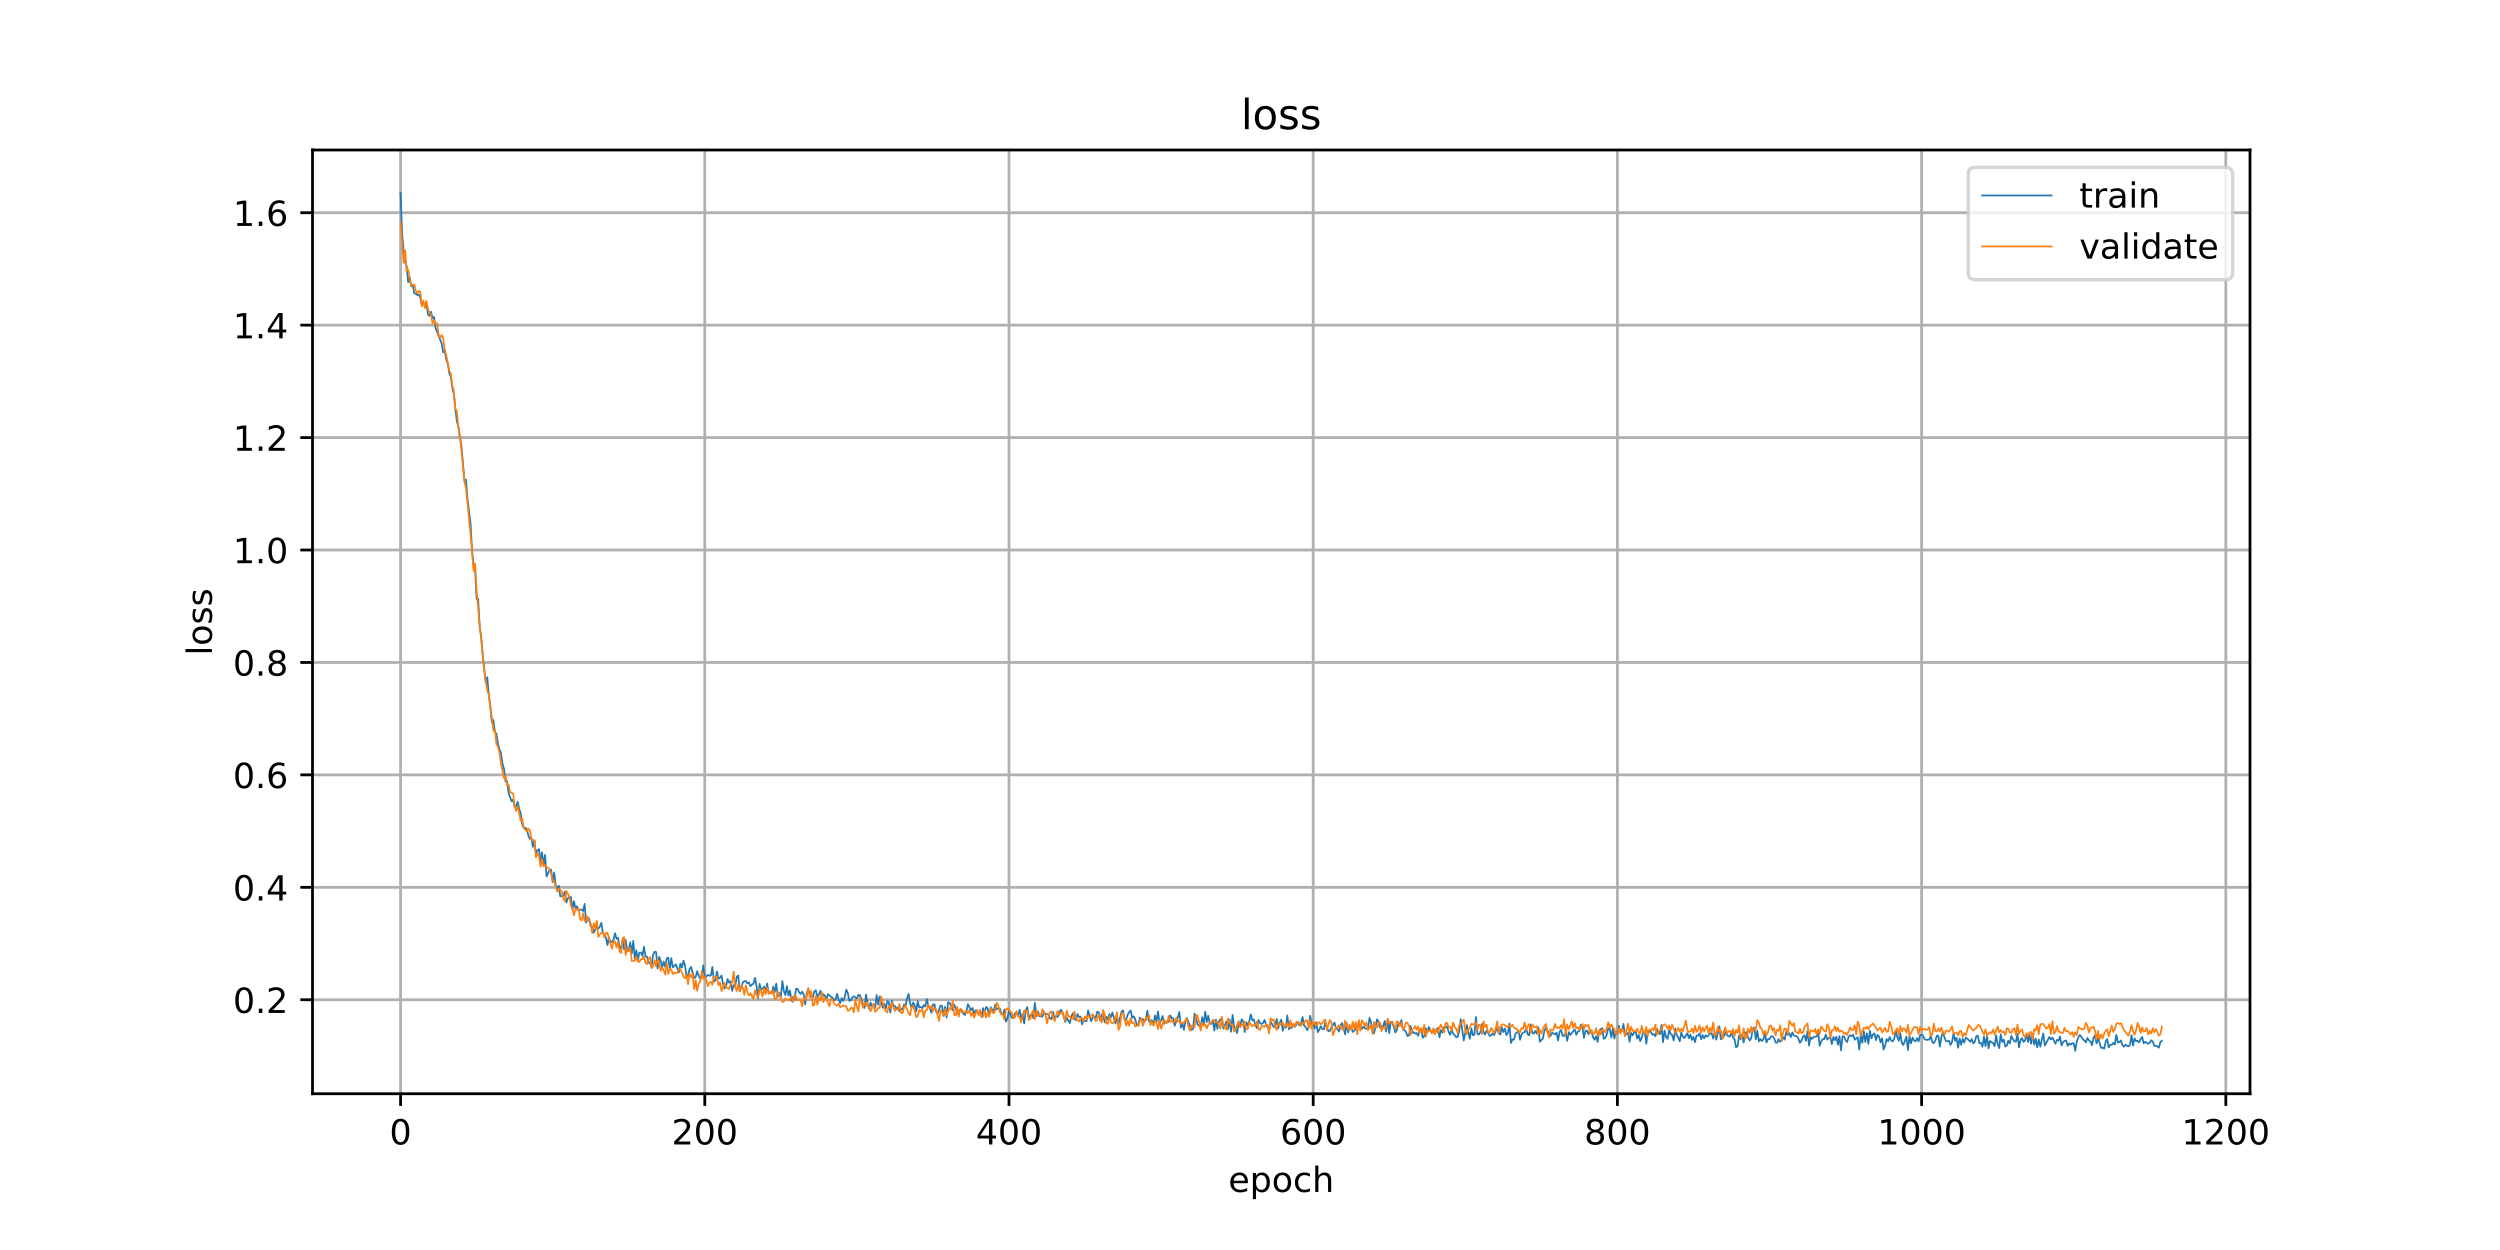 <?xml version="1.0" encoding="utf-8" standalone="no"?>
<!DOCTYPE svg PUBLIC "-//W3C//DTD SVG 1.1//EN"
  "http://www.w3.org/Graphics/SVG/1.1/DTD/svg11.dtd">
<!-- Created with matplotlib (https://matplotlib.org/) -->
<svg height="360pt" version="1.1" viewBox="0 0 720 360" width="720pt" xmlns="http://www.w3.org/2000/svg" xmlns:xlink="http://www.w3.org/1999/xlink">
 <defs>
  <style type="text/css">
*{stroke-linecap:butt;stroke-linejoin:round;}
  </style>
 </defs>
 <g id="figure_1">
  <g id="patch_1">
   <path d="M 0 360 
L 720 360 
L 720 0 
L 0 0 
z
" style="fill:#ffffff;"/>
  </g>
  <g id="axes_1">
   <g id="patch_2">
    <path d="M 90 315 
L 648 315 
L 648 43.2 
L 90 43.2 
z
" style="fill:#ffffff;"/>
   </g>
   <g id="matplotlib.axis_1">
    <g id="xtick_1">
     <g id="line2d_1">
      <path clip-path="url(#p68c1a85a2a)" d="M 115.364 315 
L 115.364 43.2 
" style="fill:none;stroke:#b0b0b0;stroke-linecap:square;stroke-width:0.8;"/>
     </g>
     <g id="line2d_2">
      <defs>
       <path d="M 0 0 
L 0 3.5 
" id="m35a647d92e" style="stroke:#000000;stroke-width:0.8;"/>
      </defs>
      <g>
       <use style="stroke:#000000;stroke-width:0.8;" x="115.364" xlink:href="#m35a647d92e" y="315"/>
      </g>
     </g>
     <g id="text_1">
      <!-- 0 -->
      <defs>
       <path d="M 31.781 66.406 
Q 24.172 66.406 20.328 58.906 
Q 16.5 51.422 16.5 36.375 
Q 16.5 21.391 20.328 13.891 
Q 24.172 6.391 31.781 6.391 
Q 39.453 6.391 43.281 13.891 
Q 47.125 21.391 47.125 36.375 
Q 47.125 51.422 43.281 58.906 
Q 39.453 66.406 31.781 66.406 
z
M 31.781 74.219 
Q 44.047 74.219 50.516 64.516 
Q 56.984 54.828 56.984 36.375 
Q 56.984 17.969 50.516 8.266 
Q 44.047 -1.422 31.781 -1.422 
Q 19.531 -1.422 13.062 8.266 
Q 6.594 17.969 6.594 36.375 
Q 6.594 54.828 13.062 64.516 
Q 19.531 74.219 31.781 74.219 
z
" id="DejaVuSans-48"/>
      </defs>
      <g transform="translate(112.182 329.598)scale(0.1 -0.1)">
       <use xlink:href="#DejaVuSans-48"/>
      </g>
     </g>
    </g>
    <g id="xtick_2">
     <g id="line2d_3">
      <path clip-path="url(#p68c1a85a2a)" d="M 202.976 315 
L 202.976 43.2 
" style="fill:none;stroke:#b0b0b0;stroke-linecap:square;stroke-width:0.8;"/>
     </g>
     <g id="line2d_4">
      <g>
       <use style="stroke:#000000;stroke-width:0.8;" x="202.976" xlink:href="#m35a647d92e" y="315"/>
      </g>
     </g>
     <g id="text_2">
      <!-- 200 -->
      <defs>
       <path d="M 19.188 8.297 
L 53.609 8.297 
L 53.609 0 
L 7.328 0 
L 7.328 8.297 
Q 12.938 14.109 22.625 23.891 
Q 32.328 33.688 34.812 36.531 
Q 39.547 41.844 41.422 45.531 
Q 43.312 49.219 43.312 52.781 
Q 43.312 58.594 39.234 62.25 
Q 35.156 65.922 28.609 65.922 
Q 23.969 65.922 18.812 64.312 
Q 13.672 62.703 7.812 59.422 
L 7.812 69.391 
Q 13.766 71.781 18.938 73 
Q 24.125 74.219 28.422 74.219 
Q 39.75 74.219 46.484 68.547 
Q 53.219 62.891 53.219 53.422 
Q 53.219 48.922 51.531 44.891 
Q 49.859 40.875 45.406 35.406 
Q 44.188 33.984 37.641 27.219 
Q 31.109 20.453 19.188 8.297 
z
" id="DejaVuSans-50"/>
      </defs>
      <g transform="translate(193.432 329.598)scale(0.1 -0.1)">
       <use xlink:href="#DejaVuSans-50"/>
       <use x="63.623" xlink:href="#DejaVuSans-48"/>
       <use x="127.246" xlink:href="#DejaVuSans-48"/>
      </g>
     </g>
    </g>
    <g id="xtick_3">
     <g id="line2d_5">
      <path clip-path="url(#p68c1a85a2a)" d="M 290.587 315 
L 290.587 43.2 
" style="fill:none;stroke:#b0b0b0;stroke-linecap:square;stroke-width:0.8;"/>
     </g>
     <g id="line2d_6">
      <g>
       <use style="stroke:#000000;stroke-width:0.8;" x="290.587" xlink:href="#m35a647d92e" y="315"/>
      </g>
     </g>
     <g id="text_3">
      <!-- 400 -->
      <defs>
       <path d="M 37.797 64.312 
L 12.891 25.391 
L 37.797 25.391 
z
M 35.203 72.906 
L 47.609 72.906 
L 47.609 25.391 
L 58.016 25.391 
L 58.016 17.188 
L 47.609 17.188 
L 47.609 0 
L 37.797 0 
L 37.797 17.188 
L 4.891 17.188 
L 4.891 26.703 
z
" id="DejaVuSans-52"/>
      </defs>
      <g transform="translate(281.044 329.598)scale(0.1 -0.1)">
       <use xlink:href="#DejaVuSans-52"/>
       <use x="63.623" xlink:href="#DejaVuSans-48"/>
       <use x="127.246" xlink:href="#DejaVuSans-48"/>
      </g>
     </g>
    </g>
    <g id="xtick_4">
     <g id="line2d_7">
      <path clip-path="url(#p68c1a85a2a)" d="M 378.199 315 
L 378.199 43.2 
" style="fill:none;stroke:#b0b0b0;stroke-linecap:square;stroke-width:0.8;"/>
     </g>
     <g id="line2d_8">
      <g>
       <use style="stroke:#000000;stroke-width:0.8;" x="378.199" xlink:href="#m35a647d92e" y="315"/>
      </g>
     </g>
     <g id="text_4">
      <!-- 600 -->
      <defs>
       <path d="M 33.016 40.375 
Q 26.375 40.375 22.484 35.828 
Q 18.609 31.297 18.609 23.391 
Q 18.609 15.531 22.484 10.953 
Q 26.375 6.391 33.016 6.391 
Q 39.656 6.391 43.531 10.953 
Q 47.406 15.531 47.406 23.391 
Q 47.406 31.297 43.531 35.828 
Q 39.656 40.375 33.016 40.375 
z
M 52.594 71.297 
L 52.594 62.312 
Q 48.875 64.062 45.094 64.984 
Q 41.312 65.922 37.594 65.922 
Q 27.828 65.922 22.672 59.328 
Q 17.531 52.734 16.797 39.406 
Q 19.672 43.656 24.016 45.922 
Q 28.375 48.188 33.594 48.188 
Q 44.578 48.188 50.953 41.516 
Q 57.328 34.859 57.328 23.391 
Q 57.328 12.156 50.688 5.359 
Q 44.047 -1.422 33.016 -1.422 
Q 20.359 -1.422 13.672 8.266 
Q 6.984 17.969 6.984 36.375 
Q 6.984 53.656 15.188 63.938 
Q 23.391 74.219 37.203 74.219 
Q 40.922 74.219 44.703 73.484 
Q 48.484 72.75 52.594 71.297 
z
" id="DejaVuSans-54"/>
      </defs>
      <g transform="translate(368.655 329.598)scale(0.1 -0.1)">
       <use xlink:href="#DejaVuSans-54"/>
       <use x="63.623" xlink:href="#DejaVuSans-48"/>
       <use x="127.246" xlink:href="#DejaVuSans-48"/>
      </g>
     </g>
    </g>
    <g id="xtick_5">
     <g id="line2d_9">
      <path clip-path="url(#p68c1a85a2a)" d="M 465.811 315 
L 465.811 43.2 
" style="fill:none;stroke:#b0b0b0;stroke-linecap:square;stroke-width:0.8;"/>
     </g>
     <g id="line2d_10">
      <g>
       <use style="stroke:#000000;stroke-width:0.8;" x="465.811" xlink:href="#m35a647d92e" y="315"/>
      </g>
     </g>
     <g id="text_5">
      <!-- 800 -->
      <defs>
       <path d="M 31.781 34.625 
Q 24.75 34.625 20.719 30.859 
Q 16.703 27.094 16.703 20.516 
Q 16.703 13.922 20.719 10.156 
Q 24.75 6.391 31.781 6.391 
Q 38.812 6.391 42.859 10.172 
Q 46.922 13.969 46.922 20.516 
Q 46.922 27.094 42.891 30.859 
Q 38.875 34.625 31.781 34.625 
z
M 21.922 38.812 
Q 15.578 40.375 12.031 44.719 
Q 8.5 49.078 8.5 55.328 
Q 8.5 64.062 14.719 69.141 
Q 20.953 74.219 31.781 74.219 
Q 42.672 74.219 48.875 69.141 
Q 55.078 64.062 55.078 55.328 
Q 55.078 49.078 51.531 44.719 
Q 48 40.375 41.703 38.812 
Q 48.828 37.156 52.797 32.312 
Q 56.781 27.484 56.781 20.516 
Q 56.781 9.906 50.312 4.234 
Q 43.844 -1.422 31.781 -1.422 
Q 19.734 -1.422 13.25 4.234 
Q 6.781 9.906 6.781 20.516 
Q 6.781 27.484 10.781 32.312 
Q 14.797 37.156 21.922 38.812 
z
M 18.312 54.391 
Q 18.312 48.734 21.844 45.562 
Q 25.391 42.391 31.781 42.391 
Q 38.141 42.391 41.719 45.562 
Q 45.312 48.734 45.312 54.391 
Q 45.312 60.062 41.719 63.234 
Q 38.141 66.406 31.781 66.406 
Q 25.391 66.406 21.844 63.234 
Q 18.312 60.062 18.312 54.391 
z
" id="DejaVuSans-56"/>
      </defs>
      <g transform="translate(456.267 329.598)scale(0.1 -0.1)">
       <use xlink:href="#DejaVuSans-56"/>
       <use x="63.623" xlink:href="#DejaVuSans-48"/>
       <use x="127.246" xlink:href="#DejaVuSans-48"/>
      </g>
     </g>
    </g>
    <g id="xtick_6">
     <g id="line2d_11">
      <path clip-path="url(#p68c1a85a2a)" d="M 553.423 315 
L 553.423 43.2 
" style="fill:none;stroke:#b0b0b0;stroke-linecap:square;stroke-width:0.8;"/>
     </g>
     <g id="line2d_12">
      <g>
       <use style="stroke:#000000;stroke-width:0.8;" x="553.423" xlink:href="#m35a647d92e" y="315"/>
      </g>
     </g>
     <g id="text_6">
      <!-- 1000 -->
      <defs>
       <path d="M 12.406 8.297 
L 28.516 8.297 
L 28.516 63.922 
L 10.984 60.406 
L 10.984 69.391 
L 28.422 72.906 
L 38.281 72.906 
L 38.281 8.297 
L 54.391 8.297 
L 54.391 0 
L 12.406 0 
z
" id="DejaVuSans-49"/>
      </defs>
      <g transform="translate(540.698 329.598)scale(0.1 -0.1)">
       <use xlink:href="#DejaVuSans-49"/>
       <use x="63.623" xlink:href="#DejaVuSans-48"/>
       <use x="127.246" xlink:href="#DejaVuSans-48"/>
       <use x="190.869" xlink:href="#DejaVuSans-48"/>
      </g>
     </g>
    </g>
    <g id="xtick_7">
     <g id="line2d_13">
      <path clip-path="url(#p68c1a85a2a)" d="M 641.035 315 
L 641.035 43.2 
" style="fill:none;stroke:#b0b0b0;stroke-linecap:square;stroke-width:0.8;"/>
     </g>
     <g id="line2d_14">
      <g>
       <use style="stroke:#000000;stroke-width:0.8;" x="641.035" xlink:href="#m35a647d92e" y="315"/>
      </g>
     </g>
     <g id="text_7">
      <!-- 1200 -->
      <g transform="translate(628.31 329.598)scale(0.1 -0.1)">
       <use xlink:href="#DejaVuSans-49"/>
       <use x="63.623" xlink:href="#DejaVuSans-50"/>
       <use x="127.246" xlink:href="#DejaVuSans-48"/>
       <use x="190.869" xlink:href="#DejaVuSans-48"/>
      </g>
     </g>
    </g>
    <g id="text_8">
     <!-- epoch -->
     <defs>
      <path d="M 56.203 29.594 
L 56.203 25.203 
L 14.891 25.203 
Q 15.484 15.922 20.484 11.062 
Q 25.484 6.203 34.422 6.203 
Q 39.594 6.203 44.453 7.469 
Q 49.312 8.734 54.109 11.281 
L 54.109 2.781 
Q 49.266 0.734 44.188 -0.344 
Q 39.109 -1.422 33.891 -1.422 
Q 20.797 -1.422 13.156 6.188 
Q 5.516 13.812 5.516 26.812 
Q 5.516 40.234 12.766 48.109 
Q 20.016 56 32.328 56 
Q 43.359 56 49.781 48.891 
Q 56.203 41.797 56.203 29.594 
z
M 47.219 32.234 
Q 47.125 39.594 43.094 43.984 
Q 39.062 48.391 32.422 48.391 
Q 24.906 48.391 20.391 44.141 
Q 15.875 39.891 15.188 32.172 
z
" id="DejaVuSans-101"/>
      <path d="M 18.109 8.203 
L 18.109 -20.797 
L 9.078 -20.797 
L 9.078 54.688 
L 18.109 54.688 
L 18.109 46.391 
Q 20.953 51.266 25.266 53.625 
Q 29.594 56 35.594 56 
Q 45.562 56 51.781 48.094 
Q 58.016 40.188 58.016 27.297 
Q 58.016 14.406 51.781 6.484 
Q 45.562 -1.422 35.594 -1.422 
Q 29.594 -1.422 25.266 0.953 
Q 20.953 3.328 18.109 8.203 
z
M 48.688 27.297 
Q 48.688 37.203 44.609 42.844 
Q 40.531 48.484 33.406 48.484 
Q 26.266 48.484 22.188 42.844 
Q 18.109 37.203 18.109 27.297 
Q 18.109 17.391 22.188 11.75 
Q 26.266 6.109 33.406 6.109 
Q 40.531 6.109 44.609 11.75 
Q 48.688 17.391 48.688 27.297 
z
" id="DejaVuSans-112"/>
      <path d="M 30.609 48.391 
Q 23.391 48.391 19.188 42.75 
Q 14.984 37.109 14.984 27.297 
Q 14.984 17.484 19.156 11.844 
Q 23.344 6.203 30.609 6.203 
Q 37.797 6.203 41.984 11.859 
Q 46.188 17.531 46.188 27.297 
Q 46.188 37.016 41.984 42.703 
Q 37.797 48.391 30.609 48.391 
z
M 30.609 56 
Q 42.328 56 49.016 48.375 
Q 55.719 40.766 55.719 27.297 
Q 55.719 13.875 49.016 6.219 
Q 42.328 -1.422 30.609 -1.422 
Q 18.844 -1.422 12.172 6.219 
Q 5.516 13.875 5.516 27.297 
Q 5.516 40.766 12.172 48.375 
Q 18.844 56 30.609 56 
z
" id="DejaVuSans-111"/>
      <path d="M 48.781 52.594 
L 48.781 44.188 
Q 44.969 46.297 41.141 47.344 
Q 37.312 48.391 33.406 48.391 
Q 24.656 48.391 19.812 42.844 
Q 14.984 37.312 14.984 27.297 
Q 14.984 17.281 19.812 11.734 
Q 24.656 6.203 33.406 6.203 
Q 37.312 6.203 41.141 7.25 
Q 44.969 8.297 48.781 10.406 
L 48.781 2.094 
Q 45.016 0.344 40.984 -0.531 
Q 36.969 -1.422 32.422 -1.422 
Q 20.062 -1.422 12.781 6.344 
Q 5.516 14.109 5.516 27.297 
Q 5.516 40.672 12.859 48.328 
Q 20.219 56 33.016 56 
Q 37.156 56 41.109 55.141 
Q 45.062 54.297 48.781 52.594 
z
" id="DejaVuSans-99"/>
      <path d="M 54.891 33.016 
L 54.891 0 
L 45.906 0 
L 45.906 32.719 
Q 45.906 40.484 42.875 44.328 
Q 39.844 48.188 33.797 48.188 
Q 26.516 48.188 22.312 43.547 
Q 18.109 38.922 18.109 30.906 
L 18.109 0 
L 9.078 0 
L 9.078 75.984 
L 18.109 75.984 
L 18.109 46.188 
Q 21.344 51.125 25.703 53.562 
Q 30.078 56 35.797 56 
Q 45.219 56 50.047 50.172 
Q 54.891 44.344 54.891 33.016 
z
" id="DejaVuSans-104"/>
     </defs>
     <g transform="translate(353.772 343.277)scale(0.1 -0.1)">
      <use xlink:href="#DejaVuSans-101"/>
      <use x="61.523" xlink:href="#DejaVuSans-112"/>
      <use x="125" xlink:href="#DejaVuSans-111"/>
      <use x="186.182" xlink:href="#DejaVuSans-99"/>
      <use x="241.162" xlink:href="#DejaVuSans-104"/>
     </g>
    </g>
   </g>
   <g id="matplotlib.axis_2">
    <g id="ytick_1">
     <g id="line2d_15">
      <path clip-path="url(#p68c1a85a2a)" d="M 90 287.927 
L 648 287.927 
" style="fill:none;stroke:#b0b0b0;stroke-linecap:square;stroke-width:0.8;"/>
     </g>
     <g id="line2d_16">
      <defs>
       <path d="M 0 0 
L -3.5 0 
" id="m3ce56f0e46" style="stroke:#000000;stroke-width:0.8;"/>
      </defs>
      <g>
       <use style="stroke:#000000;stroke-width:0.8;" x="90" xlink:href="#m3ce56f0e46" y="287.927"/>
      </g>
     </g>
     <g id="text_9">
      <!-- 0.2 -->
      <defs>
       <path d="M 10.688 12.406 
L 21 12.406 
L 21 0 
L 10.688 0 
z
" id="DejaVuSans-46"/>
      </defs>
      <g transform="translate(67.097 291.726)scale(0.1 -0.1)">
       <use xlink:href="#DejaVuSans-48"/>
       <use x="63.623" xlink:href="#DejaVuSans-46"/>
       <use x="95.41" xlink:href="#DejaVuSans-50"/>
      </g>
     </g>
    </g>
    <g id="ytick_2">
     <g id="line2d_17">
      <path clip-path="url(#p68c1a85a2a)" d="M 90 255.547 
L 648 255.547 
" style="fill:none;stroke:#b0b0b0;stroke-linecap:square;stroke-width:0.8;"/>
     </g>
     <g id="line2d_18">
      <g>
       <use style="stroke:#000000;stroke-width:0.8;" x="90" xlink:href="#m3ce56f0e46" y="255.547"/>
      </g>
     </g>
     <g id="text_10">
      <!-- 0.4 -->
      <g transform="translate(67.097 259.346)scale(0.1 -0.1)">
       <use xlink:href="#DejaVuSans-48"/>
       <use x="63.623" xlink:href="#DejaVuSans-46"/>
       <use x="95.41" xlink:href="#DejaVuSans-52"/>
      </g>
     </g>
    </g>
    <g id="ytick_3">
     <g id="line2d_19">
      <path clip-path="url(#p68c1a85a2a)" d="M 90 223.167 
L 648 223.167 
" style="fill:none;stroke:#b0b0b0;stroke-linecap:square;stroke-width:0.8;"/>
     </g>
     <g id="line2d_20">
      <g>
       <use style="stroke:#000000;stroke-width:0.8;" x="90" xlink:href="#m3ce56f0e46" y="223.167"/>
      </g>
     </g>
     <g id="text_11">
      <!-- 0.6 -->
      <g transform="translate(67.097 226.966)scale(0.1 -0.1)">
       <use xlink:href="#DejaVuSans-48"/>
       <use x="63.623" xlink:href="#DejaVuSans-46"/>
       <use x="95.41" xlink:href="#DejaVuSans-54"/>
      </g>
     </g>
    </g>
    <g id="ytick_4">
     <g id="line2d_21">
      <path clip-path="url(#p68c1a85a2a)" d="M 90 190.786 
L 648 190.786 
" style="fill:none;stroke:#b0b0b0;stroke-linecap:square;stroke-width:0.8;"/>
     </g>
     <g id="line2d_22">
      <g>
       <use style="stroke:#000000;stroke-width:0.8;" x="90" xlink:href="#m3ce56f0e46" y="190.786"/>
      </g>
     </g>
     <g id="text_12">
      <!-- 0.8 -->
      <g transform="translate(67.097 194.585)scale(0.1 -0.1)">
       <use xlink:href="#DejaVuSans-48"/>
       <use x="63.623" xlink:href="#DejaVuSans-46"/>
       <use x="95.41" xlink:href="#DejaVuSans-56"/>
      </g>
     </g>
    </g>
    <g id="ytick_5">
     <g id="line2d_23">
      <path clip-path="url(#p68c1a85a2a)" d="M 90 158.406 
L 648 158.406 
" style="fill:none;stroke:#b0b0b0;stroke-linecap:square;stroke-width:0.8;"/>
     </g>
     <g id="line2d_24">
      <g>
       <use style="stroke:#000000;stroke-width:0.8;" x="90" xlink:href="#m3ce56f0e46" y="158.406"/>
      </g>
     </g>
     <g id="text_13">
      <!-- 1.0 -->
      <g transform="translate(67.097 162.205)scale(0.1 -0.1)">
       <use xlink:href="#DejaVuSans-49"/>
       <use x="63.623" xlink:href="#DejaVuSans-46"/>
       <use x="95.41" xlink:href="#DejaVuSans-48"/>
      </g>
     </g>
    </g>
    <g id="ytick_6">
     <g id="line2d_25">
      <path clip-path="url(#p68c1a85a2a)" d="M 90 126.026 
L 648 126.026 
" style="fill:none;stroke:#b0b0b0;stroke-linecap:square;stroke-width:0.8;"/>
     </g>
     <g id="line2d_26">
      <g>
       <use style="stroke:#000000;stroke-width:0.8;" x="90" xlink:href="#m3ce56f0e46" y="126.026"/>
      </g>
     </g>
     <g id="text_14">
      <!-- 1.2 -->
      <g transform="translate(67.097 129.825)scale(0.1 -0.1)">
       <use xlink:href="#DejaVuSans-49"/>
       <use x="63.623" xlink:href="#DejaVuSans-46"/>
       <use x="95.41" xlink:href="#DejaVuSans-50"/>
      </g>
     </g>
    </g>
    <g id="ytick_7">
     <g id="line2d_27">
      <path clip-path="url(#p68c1a85a2a)" d="M 90 93.645 
L 648 93.645 
" style="fill:none;stroke:#b0b0b0;stroke-linecap:square;stroke-width:0.8;"/>
     </g>
     <g id="line2d_28">
      <g>
       <use style="stroke:#000000;stroke-width:0.8;" x="90" xlink:href="#m3ce56f0e46" y="93.645"/>
      </g>
     </g>
     <g id="text_15">
      <!-- 1.4 -->
      <g transform="translate(67.097 97.445)scale(0.1 -0.1)">
       <use xlink:href="#DejaVuSans-49"/>
       <use x="63.623" xlink:href="#DejaVuSans-46"/>
       <use x="95.41" xlink:href="#DejaVuSans-52"/>
      </g>
     </g>
    </g>
    <g id="ytick_8">
     <g id="line2d_29">
      <path clip-path="url(#p68c1a85a2a)" d="M 90 61.265 
L 648 61.265 
" style="fill:none;stroke:#b0b0b0;stroke-linecap:square;stroke-width:0.8;"/>
     </g>
     <g id="line2d_30">
      <g>
       <use style="stroke:#000000;stroke-width:0.8;" x="90" xlink:href="#m3ce56f0e46" y="61.265"/>
      </g>
     </g>
     <g id="text_16">
      <!-- 1.6 -->
      <g transform="translate(67.097 65.064)scale(0.1 -0.1)">
       <use xlink:href="#DejaVuSans-49"/>
       <use x="63.623" xlink:href="#DejaVuSans-46"/>
       <use x="95.41" xlink:href="#DejaVuSans-54"/>
      </g>
     </g>
    </g>
    <g id="text_17">
     <!-- loss -->
     <defs>
      <path d="M 9.422 75.984 
L 18.406 75.984 
L 18.406 0 
L 9.422 0 
z
" id="DejaVuSans-108"/>
      <path d="M 44.281 53.078 
L 44.281 44.578 
Q 40.484 46.531 36.375 47.5 
Q 32.281 48.484 27.875 48.484 
Q 21.188 48.484 17.844 46.438 
Q 14.5 44.391 14.5 40.281 
Q 14.5 37.156 16.891 35.375 
Q 19.281 33.594 26.516 31.984 
L 29.594 31.297 
Q 39.156 29.25 43.188 25.516 
Q 47.219 21.781 47.219 15.094 
Q 47.219 7.469 41.188 3.016 
Q 35.156 -1.422 24.609 -1.422 
Q 20.219 -1.422 15.453 -0.562 
Q 10.688 0.297 5.422 2 
L 5.422 11.281 
Q 10.406 8.688 15.234 7.391 
Q 20.062 6.109 24.812 6.109 
Q 31.156 6.109 34.562 8.281 
Q 37.984 10.453 37.984 14.406 
Q 37.984 18.062 35.516 20.016 
Q 33.062 21.969 24.703 23.781 
L 21.578 24.516 
Q 13.234 26.266 9.516 29.906 
Q 5.812 33.547 5.812 39.891 
Q 5.812 47.609 11.281 51.797 
Q 16.75 56 26.812 56 
Q 31.781 56 36.172 55.266 
Q 40.578 54.547 44.281 53.078 
z
" id="DejaVuSans-115"/>
     </defs>
     <g transform="translate(61.017 188.758)rotate(-90)scale(0.1 -0.1)">
      <use xlink:href="#DejaVuSans-108"/>
      <use x="27.783" xlink:href="#DejaVuSans-111"/>
      <use x="88.965" xlink:href="#DejaVuSans-115"/>
      <use x="141.064" xlink:href="#DejaVuSans-115"/>
     </g>
    </g>
   </g>
   <g id="line2d_31">
    <path clip-path="url(#p68c1a85a2a)" d="M 115.364 55.555 
L 115.802 67.098 
L 116.24 72.135 
L 116.678 75.419 
L 117.116 76.666 
L 117.554 81.255 
L 117.992 79.849 
L 118.43 82.479 
L 118.868 81.975 
L 119.306 84.468 
L 119.744 84.602 
L 120.182 84.971 
L 120.62 84.793 
L 121.058 85.79 
L 121.496 87.978 
L 121.935 87.399 
L 122.373 87.54 
L 122.811 87.186 
L 123.249 90.555 
L 123.687 90.96 
L 124.125 89.791 
L 124.563 91.652 
L 125.001 91.266 
L 125.439 94.494 
L 127.191 98.914 
L 127.629 101.457 
L 128.067 100.755 
L 128.505 103.554 
L 128.943 104.644 
L 129.382 107.428 
L 129.82 108.475 
L 130.258 111.527 
L 130.696 113.494 
L 131.572 121.426 
L 132.01 122.784 
L 132.448 125.918 
L 132.886 128.242 
L 133.762 138.477 
L 134.2 138.165 
L 134.638 143.796 
L 135.514 150.729 
L 135.952 158.487 
L 136.39 162.727 
L 136.829 164.269 
L 137.267 172.545 
L 137.705 172.377 
L 138.143 180.555 
L 138.581 183.246 
L 139.019 188.564 
L 139.895 196.534 
L 140.333 195.024 
L 140.771 200.201 
L 141.209 203.264 
L 141.647 208.049 
L 142.085 207.385 
L 142.523 210.802 
L 142.961 211.367 
L 143.399 214.131 
L 143.837 215.734 
L 144.276 216.848 
L 144.714 219.937 
L 145.152 221.439 
L 145.59 225.01 
L 146.028 224.97 
L 146.466 228.333 
L 147.342 230.748 
L 147.78 230.274 
L 148.218 232.42 
L 148.656 232.197 
L 149.094 230.924 
L 149.532 232.974 
L 149.97 234.284 
L 150.408 237.398 
L 150.846 238.484 
L 151.285 238.4 
L 151.723 238.776 
L 152.161 240.638 
L 152.599 241.575 
L 153.037 241.255 
L 153.475 243.897 
L 153.913 242.024 
L 154.351 245.931 
L 154.789 244.885 
L 155.227 244.549 
L 155.665 248.295 
L 156.103 245.475 
L 156.541 249.188 
L 156.979 246.208 
L 157.417 252.421 
L 158.293 250.534 
L 158.732 250.454 
L 159.17 254.021 
L 159.608 251.287 
L 160.046 255.116 
L 160.484 256.054 
L 160.922 255.103 
L 161.36 258.15 
L 162.236 257.994 
L 162.674 256.784 
L 163.112 259.916 
L 163.55 258.667 
L 163.988 258.369 
L 164.426 258.331 
L 164.864 261.887 
L 165.302 259.547 
L 165.74 261.661 
L 166.179 261.021 
L 166.617 262.25 
L 167.055 262.023 
L 167.493 261.931 
L 167.931 262.396 
L 168.369 260.317 
L 168.807 265.741 
L 169.245 264.485 
L 169.683 264.576 
L 170.121 266.86 
L 170.559 266.933 
L 170.997 268.615 
L 171.873 266.794 
L 172.311 267.495 
L 172.749 266.877 
L 173.187 265.763 
L 173.626 268.606 
L 174.502 270.021 
L 174.94 272.182 
L 175.378 269.919 
L 175.816 271.512 
L 176.254 271.202 
L 176.692 270.609 
L 177.13 268.765 
L 177.568 270.371 
L 178.006 270.066 
L 178.444 272.587 
L 178.882 273.32 
L 179.32 270.531 
L 179.758 273.507 
L 180.196 270.7 
L 180.634 273.894 
L 181.073 273.693 
L 181.511 271.394 
L 181.949 274.623 
L 182.387 270.986 
L 182.825 276.096 
L 183.263 273.672 
L 183.701 276.66 
L 184.139 274.342 
L 184.577 274.337 
L 185.015 275.312 
L 185.453 272.66 
L 185.891 275.428 
L 186.329 275.521 
L 186.767 277.192 
L 187.205 277.42 
L 187.643 278.272 
L 188.081 274.988 
L 188.52 274.097 
L 188.958 274.196 
L 189.396 278.956 
L 189.834 275.585 
L 190.272 276.651 
L 190.71 278.625 
L 191.148 276.951 
L 191.586 278.461 
L 192.024 276.012 
L 192.462 275.808 
L 192.9 279.07 
L 193.338 275.94 
L 193.776 278.64 
L 194.652 277.729 
L 195.528 280.041 
L 195.967 277.484 
L 196.405 278.683 
L 196.843 276.663 
L 197.281 278.041 
L 197.719 281.31 
L 198.157 280.841 
L 198.595 279.067 
L 199.033 278.471 
L 199.909 281.713 
L 200.347 281.438 
L 200.785 279.705 
L 201.223 280.968 
L 201.661 281.887 
L 202.099 281.296 
L 202.537 278.013 
L 202.976 281.424 
L 203.414 281.273 
L 203.852 280.756 
L 204.29 280.984 
L 204.728 280.973 
L 205.166 278.483 
L 205.604 282.735 
L 206.042 282.329 
L 206.48 279.79 
L 206.918 281.825 
L 207.356 281.613 
L 207.794 280.949 
L 208.232 283.367 
L 208.67 284.721 
L 209.108 284.092 
L 209.546 281.922 
L 209.984 283.022 
L 210.423 282.603 
L 210.861 285.355 
L 211.299 283.706 
L 211.737 284.059 
L 212.175 281.319 
L 212.613 280.926 
L 213.051 285.526 
L 213.927 282.95 
L 214.365 282.597 
L 214.803 282.537 
L 215.241 283.211 
L 215.679 282.924 
L 216.117 284.011 
L 216.555 283.578 
L 216.993 283.32 
L 217.431 281.633 
L 217.87 283.993 
L 218.308 287.533 
L 218.746 283.354 
L 219.184 284.997 
L 219.622 284.751 
L 220.06 284.133 
L 220.498 285.52 
L 220.936 283.258 
L 221.374 286.116 
L 221.812 285.981 
L 222.25 286.108 
L 222.688 284.143 
L 223.126 285.74 
L 223.564 283.308 
L 224.002 287.039 
L 224.44 285.991 
L 224.878 287.144 
L 225.317 282.544 
L 225.755 285.461 
L 226.193 286.56 
L 226.631 283.988 
L 227.069 286.695 
L 227.507 285.301 
L 227.945 288.219 
L 228.383 287.132 
L 228.821 287.987 
L 229.259 284.803 
L 229.697 284.796 
L 230.135 285.768 
L 230.573 286.253 
L 231.011 285.601 
L 231.449 286.326 
L 231.887 289.257 
L 232.325 286.087 
L 232.764 284.76 
L 233.202 286.191 
L 233.64 287.021 
L 234.078 287.264 
L 234.516 285.601 
L 234.954 285.184 
L 235.392 287.117 
L 235.83 286.493 
L 236.268 285.335 
L 236.706 287.336 
L 237.144 286.354 
L 237.582 286.748 
L 238.02 287.811 
L 238.458 286.319 
L 239.334 287.061 
L 239.772 287.357 
L 240.211 288.066 
L 240.649 287.848 
L 241.087 286.191 
L 241.525 287.888 
L 241.963 288.847 
L 242.401 287.478 
L 242.839 288.274 
L 243.277 287.133 
L 243.715 285.037 
L 244.153 285.939 
L 244.591 288.231 
L 245.029 288.062 
L 245.467 287.234 
L 245.905 286.936 
L 246.781 287.571 
L 247.22 286.514 
L 247.658 286.604 
L 248.096 287.835 
L 248.534 289.425 
L 248.972 290.281 
L 249.41 286.448 
L 249.848 289.003 
L 250.286 290.556 
L 250.724 288.765 
L 251.162 289.759 
L 251.6 289.322 
L 252.038 290.27 
L 252.476 286.588 
L 252.914 289.331 
L 253.352 286.97 
L 254.228 290.21 
L 254.667 289.04 
L 255.105 290.506 
L 255.543 288.325 
L 255.981 288.565 
L 256.419 291.602 
L 256.857 288.209 
L 257.295 289.558 
L 257.733 289.725 
L 258.171 290.607 
L 258.609 290.075 
L 259.047 291.243 
L 259.485 290.487 
L 259.923 290.681 
L 260.361 289.341 
L 260.799 289.617 
L 261.237 287.565 
L 261.675 286.245 
L 262.114 288.909 
L 262.552 290.237 
L 262.99 288.738 
L 263.428 289.45 
L 263.866 291.28 
L 264.304 288.345 
L 264.742 290.174 
L 265.18 290.002 
L 265.618 290.356 
L 266.056 289.456 
L 266.494 289.89 
L 266.932 287.743 
L 267.37 289.71 
L 267.808 290.413 
L 268.246 291.698 
L 268.684 289.295 
L 269.122 289.242 
L 269.561 291.293 
L 269.999 291.876 
L 270.875 289.632 
L 271.313 289.747 
L 271.751 292.596 
L 272.189 289.953 
L 272.627 293.031 
L 273.065 288.638 
L 273.503 288.812 
L 273.941 289.734 
L 274.379 290.966 
L 274.817 289.335 
L 275.255 290.274 
L 275.693 292.008 
L 276.131 291.038 
L 276.569 290.889 
L 277.008 291.338 
L 277.446 291.981 
L 277.884 292.334 
L 278.322 291.27 
L 278.76 289.225 
L 279.636 290.949 
L 280.074 290.304 
L 280.512 291.925 
L 280.95 290.999 
L 281.826 291.878 
L 282.264 290.884 
L 282.702 292.935 
L 283.14 290.336 
L 283.578 291.593 
L 284.016 289.994 
L 284.455 290.418 
L 284.893 292.53 
L 285.331 290.09 
L 285.769 290.873 
L 286.207 291.165 
L 286.645 289.295 
L 287.083 290.699 
L 287.521 290.372 
L 287.959 290.455 
L 288.397 292.063 
L 288.835 292.11 
L 289.273 290.786 
L 289.711 294.21 
L 290.149 293.356 
L 290.587 290.978 
L 291.025 292.278 
L 291.463 293.192 
L 291.902 292.912 
L 292.34 291.818 
L 292.778 291.709 
L 293.216 292.517 
L 293.654 290.824 
L 294.092 293.511 
L 294.53 292.006 
L 294.968 294.755 
L 295.406 291.039 
L 295.844 290.053 
L 296.282 293.025 
L 297.158 291.915 
L 297.596 293.206 
L 298.034 288.833 
L 298.472 292.713 
L 298.911 291.296 
L 299.349 292.675 
L 300.225 292.788 
L 300.663 291.501 
L 301.101 292.014 
L 301.977 292.173 
L 302.415 293.344 
L 302.853 293.51 
L 303.291 291.434 
L 303.729 293.471 
L 304.167 292.67 
L 304.605 292.852 
L 305.043 292.065 
L 305.481 290.797 
L 305.919 291.241 
L 306.796 294.315 
L 307.234 293.137 
L 308.11 294.655 
L 308.548 292.619 
L 308.986 291.86 
L 309.424 293.527 
L 309.862 293.779 
L 310.3 292.048 
L 310.738 292.907 
L 311.176 292.767 
L 311.614 295.022 
L 312.052 293.554 
L 312.49 294.072 
L 312.928 294.072 
L 313.366 290.99 
L 314.243 294.134 
L 314.681 293.077 
L 315.119 292.756 
L 315.557 293.184 
L 315.995 291.386 
L 316.433 291.523 
L 316.871 293.939 
L 317.309 292.123 
L 317.747 292.676 
L 318.185 294.438 
L 318.623 292.793 
L 319.061 293.616 
L 319.499 292.069 
L 319.937 292.99 
L 320.375 291.613 
L 321.252 294.761 
L 321.69 292.939 
L 322.128 294.917 
L 323.004 291.345 
L 323.442 291 
L 323.88 293.733 
L 324.318 293.686 
L 324.756 292.28 
L 325.194 291.493 
L 325.632 291.019 
L 326.07 293.136 
L 326.508 292.709 
L 326.946 293.572 
L 327.384 295.117 
L 327.822 295.407 
L 328.26 293.074 
L 328.699 293.611 
L 329.137 293.496 
L 329.575 294.191 
L 330.013 293.766 
L 330.451 291.061 
L 330.889 294.233 
L 331.327 293.893 
L 331.765 293.898 
L 332.203 295.117 
L 332.641 292.445 
L 333.079 294.274 
L 333.517 291.314 
L 333.955 294.75 
L 334.393 293.855 
L 334.831 292.609 
L 335.269 294.858 
L 335.707 294.173 
L 336.146 294.446 
L 336.584 294.261 
L 337.022 292.412 
L 337.46 293.316 
L 337.898 293.266 
L 338.336 295.414 
L 338.774 293.892 
L 339.212 293.114 
L 339.65 291.459 
L 340.088 295.955 
L 340.526 294.726 
L 340.964 296.598 
L 341.402 294.102 
L 341.84 293.186 
L 343.154 296.614 
L 343.593 296.31 
L 344.031 291.938 
L 344.469 293.24 
L 344.907 295.082 
L 345.345 295.374 
L 345.783 295.843 
L 346.221 292.942 
L 346.659 295.009 
L 347.097 291.35 
L 347.535 294.358 
L 347.973 292.538 
L 348.411 294.748 
L 348.849 294.902 
L 349.287 293.738 
L 349.725 296.812 
L 350.163 293.665 
L 350.602 296.331 
L 351.04 294.308 
L 351.478 293.498 
L 351.916 294.19 
L 352.354 296.238 
L 353.23 294.135 
L 353.668 296.367 
L 354.106 293.605 
L 354.544 297.121 
L 354.982 292.288 
L 355.42 295.569 
L 355.858 296.424 
L 356.296 297.531 
L 356.734 294.416 
L 357.172 295.542 
L 357.61 293.55 
L 358.049 294.169 
L 358.487 297.222 
L 358.925 294.384 
L 359.363 295.352 
L 359.801 294.091 
L 360.239 292.138 
L 360.677 293.84 
L 361.115 293.611 
L 361.553 295.34 
L 361.991 296.104 
L 362.429 293.764 
L 362.867 294.667 
L 363.305 294.92 
L 363.743 294.68 
L 364.181 293.731 
L 364.619 295.017 
L 365.496 296.558 
L 365.934 294.25 
L 366.81 295.755 
L 367.248 295.713 
L 367.686 293.45 
L 368.124 296.09 
L 368.562 294.668 
L 369 293.658 
L 369.438 296.87 
L 369.876 295.531 
L 370.314 295.946 
L 370.752 292.449 
L 371.19 296.422 
L 371.628 295.858 
L 372.066 296.085 
L 372.504 295.011 
L 372.943 295.736 
L 373.819 294.379 
L 374.257 295.349 
L 374.695 294.842 
L 375.133 292.889 
L 375.571 295.33 
L 376.009 295.77 
L 376.447 296.694 
L 376.885 295.94 
L 377.323 292.539 
L 377.761 294.869 
L 378.199 294.772 
L 378.637 296.163 
L 379.075 294.383 
L 379.513 297.251 
L 379.951 296.606 
L 380.39 295.523 
L 380.828 296.378 
L 381.266 296.438 
L 381.704 294.355 
L 382.142 295.907 
L 382.58 297.002 
L 383.018 296.874 
L 383.456 295.845 
L 384.332 294.501 
L 384.77 296.219 
L 385.208 296.374 
L 385.646 297.076 
L 386.084 295.271 
L 386.522 294.641 
L 387.398 297.897 
L 387.837 294.57 
L 388.275 297.308 
L 388.713 295.621 
L 389.151 295.944 
L 389.589 297.195 
L 390.027 296.852 
L 390.465 296.3 
L 390.903 296.105 
L 391.341 294.49 
L 391.779 295.848 
L 392.217 296.352 
L 392.655 295.609 
L 393.093 296.161 
L 393.531 296.208 
L 393.969 296.493 
L 394.407 293.148 
L 394.846 294.332 
L 395.284 297.289 
L 395.722 297.622 
L 396.598 293.569 
L 397.036 294.361 
L 397.474 296.042 
L 397.912 295.547 
L 398.35 295.623 
L 398.788 294.052 
L 399.226 297.092 
L 399.664 293.477 
L 400.102 297.529 
L 400.54 294.254 
L 400.978 294.557 
L 401.416 295.765 
L 401.854 297.333 
L 402.293 296.678 
L 402.731 294.713 
L 403.169 295.188 
L 403.607 293.806 
L 404.045 296.517 
L 404.483 296.617 
L 404.921 297.189 
L 405.359 298.37 
L 405.797 298.197 
L 406.235 295.465 
L 406.673 297.481 
L 407.111 297.234 
L 407.549 297.703 
L 407.987 297.486 
L 408.425 298.335 
L 408.863 296.545 
L 409.301 296.228 
L 409.74 298.865 
L 410.178 298.472 
L 410.616 296.183 
L 411.054 297.345 
L 411.492 295.781 
L 412.368 297.455 
L 412.806 297.198 
L 413.244 296.716 
L 413.682 296.996 
L 414.12 296.032 
L 414.558 298.757 
L 414.996 296.644 
L 415.434 297.364 
L 415.872 295.828 
L 416.31 295.959 
L 416.748 295.567 
L 417.187 297.135 
L 417.625 298.035 
L 418.063 296.465 
L 418.501 297.662 
L 418.939 298.07 
L 419.377 298.731 
L 419.815 298.564 
L 420.253 297.014 
L 420.691 293.531 
L 421.567 299.639 
L 422.443 295.221 
L 423.319 299.176 
L 423.757 296.199 
L 424.195 298.128 
L 424.634 298.023 
L 425.072 292.894 
L 425.51 297.821 
L 425.948 297.923 
L 426.386 297.172 
L 426.824 294.884 
L 427.262 297.193 
L 427.7 297.959 
L 428.138 296.831 
L 428.576 297.379 
L 429.014 298.34 
L 429.452 298.161 
L 429.89 297.632 
L 430.328 298.083 
L 430.766 296.884 
L 431.204 296.211 
L 431.642 297.6 
L 432.081 297.964 
L 432.519 295.879 
L 432.957 297.24 
L 433.395 296.231 
L 433.833 298.09 
L 434.271 297.475 
L 434.709 294.812 
L 435.147 300.388 
L 435.585 299.329 
L 436.023 299.433 
L 436.461 297.692 
L 436.899 297.371 
L 437.337 296.788 
L 437.775 299.44 
L 438.213 297.899 
L 438.651 297.401 
L 439.089 297.25 
L 439.528 296.145 
L 439.966 297.886 
L 440.404 298.17 
L 440.842 295.099 
L 441.28 297.437 
L 441.718 297.719 
L 442.156 296.897 
L 442.594 297.656 
L 443.032 295.868 
L 443.47 300.026 
L 444.346 299.113 
L 444.784 296.895 
L 445.222 295.933 
L 445.66 296.98 
L 446.098 297.295 
L 446.537 298.383 
L 446.975 297.467 
L 447.413 297.609 
L 447.851 297.936 
L 448.289 297.425 
L 448.727 299.654 
L 449.165 297.115 
L 449.603 296.627 
L 450.041 298.339 
L 450.479 298.331 
L 450.917 297.368 
L 451.355 299.758 
L 451.793 297.245 
L 452.231 298.052 
L 453.107 296.965 
L 453.545 296.536 
L 453.984 298.02 
L 454.422 297.076 
L 454.86 296.906 
L 455.298 295.154 
L 455.736 295.68 
L 456.174 298.867 
L 456.612 296.88 
L 457.05 296.873 
L 457.488 297.846 
L 457.926 296.635 
L 458.364 296.943 
L 458.802 298.76 
L 459.24 299.435 
L 459.678 298.459 
L 460.116 300.079 
L 460.554 296.918 
L 460.992 296.411 
L 461.431 296.093 
L 461.869 299.172 
L 462.307 298.94 
L 462.745 298.004 
L 463.183 296.066 
L 463.621 296.348 
L 464.059 298.8 
L 464.497 296.178 
L 464.935 299.073 
L 465.373 297.099 
L 465.811 297.783 
L 466.249 295.436 
L 466.687 297.347 
L 467.125 296.923 
L 467.563 294.888 
L 468.001 298.306 
L 468.439 297.677 
L 468.878 297.477 
L 469.316 300.023 
L 469.754 297.452 
L 470.192 298.191 
L 470.63 297.313 
L 471.068 297.029 
L 471.506 299.106 
L 471.944 298.055 
L 472.382 299.847 
L 472.82 298.842 
L 473.258 297.33 
L 473.696 297.103 
L 474.134 300.612 
L 474.572 296.81 
L 475.01 297.159 
L 475.448 297.127 
L 475.886 298.01 
L 476.325 297.844 
L 476.763 298.438 
L 477.201 296.276 
L 477.639 297.488 
L 478.077 297.844 
L 478.515 295.226 
L 478.953 300.163 
L 479.391 296.824 
L 479.829 298.662 
L 480.267 299.188 
L 480.705 296.665 
L 481.143 297.747 
L 481.581 298.125 
L 482.019 299.65 
L 482.457 296.235 
L 482.895 298.121 
L 483.333 298.804 
L 483.772 299.894 
L 484.21 297.364 
L 484.648 298.527 
L 485.086 298.971 
L 485.962 297.554 
L 486.4 299.024 
L 486.838 297.954 
L 487.276 299.515 
L 487.714 298.595 
L 488.152 300.125 
L 488.59 298.267 
L 489.028 298.276 
L 489.466 297.609 
L 489.904 299.257 
L 490.342 298.077 
L 490.78 299.028 
L 491.219 298.18 
L 491.657 298.567 
L 492.533 297.664 
L 492.971 297.563 
L 493.409 299.116 
L 493.847 297.343 
L 494.285 299.407 
L 495.161 295.606 
L 495.599 299.331 
L 496.037 299.016 
L 496.475 298.427 
L 496.913 297.162 
L 497.351 298.163 
L 498.228 298.549 
L 498.666 297.166 
L 499.104 298.765 
L 499.542 299.297 
L 499.98 301.608 
L 500.418 301.325 
L 500.856 298.275 
L 501.294 299.291 
L 501.732 297.966 
L 502.17 300.238 
L 502.608 297.505 
L 503.046 297.221 
L 503.484 298.957 
L 503.922 299.645 
L 504.36 298.971 
L 504.798 296.314 
L 505.236 295.898 
L 505.675 299.304 
L 506.113 296.872 
L 506.551 299.928 
L 506.989 299.265 
L 507.427 299.811 
L 507.865 299.33 
L 508.303 297.706 
L 508.741 300.237 
L 509.179 299.266 
L 509.617 299.283 
L 510.055 298.49 
L 510.493 298.445 
L 510.931 298.928 
L 511.369 300.218 
L 511.807 300.316 
L 512.245 299.302 
L 512.683 300.015 
L 513.122 299.582 
L 513.56 298.765 
L 513.998 299.418 
L 514.436 296.992 
L 514.874 298.079 
L 515.312 297.598 
L 515.75 298.662 
L 516.188 297.324 
L 516.626 298.238 
L 517.502 298.461 
L 517.94 299.128 
L 518.378 300.336 
L 518.816 299.665 
L 519.254 298.672 
L 519.692 298.163 
L 520.13 299.761 
L 520.569 296.917 
L 521.007 301.13 
L 521.445 298.685 
L 521.883 299.193 
L 522.321 298.662 
L 523.197 298.502 
L 523.635 297.429 
L 524.073 301.18 
L 524.511 299.868 
L 524.949 299.25 
L 525.387 299.255 
L 525.825 297.946 
L 526.263 299.415 
L 526.701 298.933 
L 527.139 298.663 
L 527.577 300.678 
L 528.016 298.646 
L 528.454 299.569 
L 528.892 298.584 
L 529.33 300.89 
L 529.768 298.396 
L 530.206 302.494 
L 530.644 298.508 
L 531.082 298.476 
L 531.52 299.565 
L 531.958 300.109 
L 532.396 298.612 
L 532.834 298.125 
L 533.272 298.449 
L 533.71 297.986 
L 534.148 299.442 
L 535.024 298.723 
L 535.463 302.282 
L 535.901 298.014 
L 536.339 300.347 
L 536.777 297.033 
L 537.215 300.094 
L 537.653 297.614 
L 538.091 300.594 
L 538.529 296.862 
L 538.967 299.048 
L 539.405 297.94 
L 539.843 297.65 
L 540.281 299.552 
L 540.719 298.048 
L 541.157 298.514 
L 541.595 300.205 
L 542.033 299.058 
L 542.472 302.268 
L 542.91 301.161 
L 543.348 299.231 
L 543.786 299.911 
L 544.224 298.714 
L 544.662 299.666 
L 545.1 299.935 
L 545.538 299.192 
L 545.976 296.817 
L 546.414 298.725 
L 546.852 299.736 
L 547.29 297.53 
L 547.728 300.38 
L 548.166 300.947 
L 549.042 298.578 
L 549.48 302.395 
L 549.919 298.517 
L 550.357 300.491 
L 550.795 298.81 
L 551.233 299.629 
L 551.671 299.917 
L 552.109 299.02 
L 552.547 299.936 
L 552.985 298.099 
L 553.423 297.983 
L 553.861 298.302 
L 554.299 299.313 
L 554.737 299.492 
L 555.613 299.414 
L 556.051 298.357 
L 556.489 300.104 
L 556.927 300.435 
L 557.366 299.7 
L 557.804 298.262 
L 558.242 298.376 
L 558.68 301.437 
L 559.118 298.639 
L 559.556 297.215 
L 559.994 298.758 
L 560.432 299.837 
L 560.87 299.911 
L 561.308 299.755 
L 561.746 300.951 
L 562.184 300.103 
L 562.622 297.615 
L 563.06 299.744 
L 563.498 298.869 
L 563.936 301.748 
L 564.374 299.091 
L 564.813 300.876 
L 565.251 299.167 
L 565.689 300.269 
L 566.127 298.832 
L 566.565 299.103 
L 567.441 300.035 
L 567.879 299.273 
L 568.317 300.513 
L 568.755 300.02 
L 569.193 298.395 
L 569.631 298.289 
L 570.069 300.443 
L 570.507 300.363 
L 570.945 301.452 
L 571.383 298.48 
L 571.821 301.256 
L 572.26 298.275 
L 572.698 301.923 
L 573.136 299.814 
L 574.012 300.421 
L 574.45 301.298 
L 574.888 298.156 
L 575.326 300.667 
L 575.764 301.855 
L 576.202 297.849 
L 576.64 300.094 
L 577.078 299.401 
L 577.516 301.419 
L 577.954 301.152 
L 578.392 299.749 
L 578.83 300.505 
L 579.268 298.326 
L 579.707 299.262 
L 580.145 299.899 
L 580.583 300.021 
L 581.021 297.752 
L 581.459 301.622 
L 581.897 299.563 
L 582.335 298.969 
L 582.773 300.056 
L 583.211 299.681 
L 583.649 297.865 
L 584.087 300.104 
L 584.525 298.045 
L 584.963 300.604 
L 585.401 297.798 
L 585.839 300.844 
L 586.277 299.122 
L 586.715 301.635 
L 587.154 299.362 
L 587.592 301.416 
L 588.468 297.642 
L 588.906 301.118 
L 590.22 298.643 
L 590.658 299.365 
L 591.096 298.804 
L 591.972 300.591 
L 592.41 299.461 
L 592.848 299.726 
L 593.286 298.523 
L 593.724 301.078 
L 594.163 300.169 
L 594.601 299.763 
L 595.039 299.688 
L 595.477 301.224 
L 595.915 300.494 
L 596.353 300.887 
L 596.791 300.387 
L 597.229 300.498 
L 597.667 302.645 
L 598.105 300.034 
L 598.543 298.756 
L 598.981 298.074 
L 599.419 298.563 
L 599.857 299.272 
L 600.295 299.652 
L 600.733 300.213 
L 601.171 298.958 
L 601.61 299.578 
L 602.048 299.978 
L 602.486 301.014 
L 602.924 298.916 
L 603.362 298.201 
L 603.8 300.5 
L 604.238 298.95 
L 605.114 301.817 
L 605.552 301.682 
L 605.99 302.061 
L 606.428 300.078 
L 606.866 299.219 
L 607.304 301.647 
L 607.742 300.929 
L 608.18 300.92 
L 608.618 300.353 
L 609.057 300.842 
L 609.495 298.02 
L 609.933 300.189 
L 610.371 300.167 
L 610.809 299.643 
L 611.247 300.949 
L 611.685 301.467 
L 612.123 300.86 
L 612.561 301.161 
L 612.999 301.326 
L 613.437 300.937 
L 613.875 298.139 
L 614.313 301.105 
L 614.751 299.079 
L 615.189 299.854 
L 615.627 299.743 
L 616.065 300.194 
L 616.504 299.209 
L 616.942 298.656 
L 617.38 300.485 
L 617.818 300.042 
L 618.694 300.617 
L 619.132 300.298 
L 619.57 299.601 
L 620.008 299.979 
L 620.446 301.205 
L 620.884 301.192 
L 621.322 301.384 
L 621.76 301.737 
L 622.198 300.049 
L 622.636 299.769 
L 622.636 299.769 
" style="fill:none;stroke:#1f77b4;stroke-linecap:square;stroke-width:0.5;"/>
   </g>
   <g id="line2d_32">
    <path clip-path="url(#p68c1a85a2a)" d="M 115.364 63.931 
L 116.24 75.717 
L 116.678 72.07 
L 117.116 78.116 
L 117.554 77.57 
L 117.992 80.399 
L 118.43 82.323 
L 118.868 82.046 
L 119.306 81.961 
L 119.744 83.728 
L 120.182 84.468 
L 120.62 83.771 
L 121.058 84.021 
L 121.496 88.242 
L 121.935 86.526 
L 122.373 88.75 
L 122.811 86.639 
L 123.249 88.989 
L 123.687 90.165 
L 124.125 90.53 
L 124.563 93.102 
L 125.001 92.329 
L 125.439 93.349 
L 125.877 93.076 
L 126.315 96.366 
L 126.753 97.28 
L 127.191 96.503 
L 127.629 97.474 
L 128.067 100.936 
L 128.505 102.243 
L 129.382 106.657 
L 129.82 107.541 
L 130.258 111.022 
L 130.696 112.501 
L 131.134 117.958 
L 131.572 118.305 
L 132.01 123.264 
L 132.448 125.448 
L 133.324 133.988 
L 133.762 138.727 
L 134.2 140.514 
L 135.514 153.854 
L 136.39 164.341 
L 136.829 162.306 
L 137.267 170.323 
L 138.143 179.868 
L 139.457 193.183 
L 140.333 198.875 
L 140.771 200.009 
L 141.209 203.87 
L 141.647 206.444 
L 142.085 210.463 
L 142.523 210.282 
L 142.961 214.314 
L 143.399 215.017 
L 143.837 216.632 
L 144.276 219.771 
L 145.152 224.104 
L 145.59 223.441 
L 146.028 225.97 
L 146.466 226.013 
L 146.904 228.11 
L 147.78 228.538 
L 148.218 232.268 
L 148.656 233.552 
L 149.094 232.217 
L 149.97 236.406 
L 150.408 235.766 
L 150.846 238.449 
L 151.723 239.458 
L 152.161 238.656 
L 152.599 239.047 
L 153.037 241.706 
L 153.475 242.084 
L 153.913 242.007 
L 154.351 246.917 
L 154.789 245.918 
L 155.227 246.316 
L 155.665 249.641 
L 156.103 247.468 
L 156.541 249.542 
L 156.979 249.141 
L 157.417 249.642 
L 158.293 250.295 
L 158.732 251.693 
L 159.17 253.579 
L 159.608 253.754 
L 160.484 256.801 
L 160.922 255.994 
L 161.36 256.322 
L 161.798 256.861 
L 162.236 258.803 
L 162.674 259.542 
L 163.112 256.593 
L 163.988 258.258 
L 164.426 260.723 
L 164.864 261.855 
L 165.302 263.618 
L 165.74 261.616 
L 166.179 262.103 
L 166.617 261.656 
L 167.055 264.647 
L 167.493 265.106 
L 167.931 263.003 
L 168.369 265.301 
L 168.807 265.059 
L 169.245 263.889 
L 169.683 265.364 
L 170.121 265.892 
L 170.559 268.719 
L 170.997 265.851 
L 171.435 267.284 
L 171.873 265.209 
L 172.311 269.813 
L 173.187 268.609 
L 173.626 268.563 
L 174.064 269.956 
L 174.502 268.716 
L 174.94 268.594 
L 175.816 271.949 
L 176.254 273.23 
L 176.692 271.122 
L 177.13 271.122 
L 177.568 272.942 
L 178.006 271.193 
L 178.444 274.045 
L 178.882 274.497 
L 179.32 270.171 
L 179.758 269.892 
L 180.196 275.065 
L 180.634 273.444 
L 181.073 273.986 
L 181.511 272.945 
L 181.949 276.775 
L 182.825 276.69 
L 183.263 275.449 
L 183.701 276.972 
L 184.139 277.025 
L 184.577 276.262 
L 185.015 276.27 
L 185.453 275.476 
L 185.891 277.291 
L 186.329 277.669 
L 186.767 276.175 
L 187.205 275.636 
L 187.643 278.839 
L 188.081 278.268 
L 188.52 276.536 
L 188.958 278.374 
L 189.396 276.279 
L 189.834 277.252 
L 190.272 279.616 
L 190.71 278.694 
L 191.148 279.412 
L 191.586 280.675 
L 192.024 277.382 
L 192.462 280.504 
L 192.9 279.103 
L 193.338 279.228 
L 193.776 280.561 
L 194.214 280.084 
L 194.652 280.227 
L 195.09 280.14 
L 195.528 279.042 
L 195.967 279.28 
L 196.405 280.009 
L 196.843 281.353 
L 197.281 281.738 
L 197.719 280.757 
L 198.157 283.437 
L 198.595 280.349 
L 199.033 281.492 
L 199.471 280.51 
L 199.909 284.868 
L 200.347 282.31 
L 200.785 285.35 
L 201.223 283.216 
L 201.661 282.699 
L 202.099 279.726 
L 202.537 281.915 
L 202.976 281.376 
L 203.414 282.193 
L 203.852 284.006 
L 204.29 283.116 
L 204.728 282.724 
L 205.166 283.636 
L 205.604 281.173 
L 206.042 281.595 
L 206.48 281.207 
L 206.918 283.774 
L 207.356 282.908 
L 207.794 285.41 
L 208.67 283.051 
L 209.108 284.441 
L 209.546 284.559 
L 209.984 284.862 
L 210.423 283.394 
L 210.861 282.923 
L 211.299 279.861 
L 211.737 284.212 
L 212.175 285.435 
L 212.613 283.489 
L 213.051 285.391 
L 213.489 283.859 
L 213.927 284.516 
L 214.365 286.519 
L 214.803 283.813 
L 215.241 285.667 
L 215.679 286.654 
L 216.117 286.051 
L 216.993 287.711 
L 217.431 285.213 
L 217.87 286.464 
L 218.308 287.256 
L 218.746 284.729 
L 219.184 285.345 
L 219.622 286.998 
L 220.06 284.697 
L 220.498 286.316 
L 220.936 284.449 
L 221.374 286.18 
L 221.812 285.604 
L 222.25 286.192 
L 222.688 285.138 
L 223.126 287.993 
L 223.564 287.641 
L 224.002 285.617 
L 224.44 286.459 
L 225.317 288.535 
L 225.755 288.461 
L 226.193 287.544 
L 226.631 288.069 
L 227.069 288.022 
L 227.507 287.656 
L 227.945 287.093 
L 228.383 288.595 
L 228.821 286.594 
L 229.259 286.977 
L 229.697 288.084 
L 230.135 287.825 
L 230.573 288.13 
L 231.011 289.836 
L 231.449 287.222 
L 231.887 288.046 
L 232.325 287.092 
L 232.764 284.543 
L 233.202 287.265 
L 233.64 285.404 
L 234.078 289.641 
L 234.516 289.38 
L 234.954 286.823 
L 235.392 289.337 
L 235.83 287.301 
L 236.268 288.025 
L 236.706 285.702 
L 237.144 288.654 
L 237.582 287.328 
L 238.02 287.761 
L 238.896 289.832 
L 239.334 287.687 
L 239.772 287.917 
L 240.211 288.977 
L 240.649 289.438 
L 241.087 289.622 
L 241.525 288.977 
L 241.963 290.077 
L 242.839 289.619 
L 243.715 289.786 
L 244.153 291.087 
L 244.591 291.013 
L 245.029 290.32 
L 245.467 290.253 
L 245.905 291.559 
L 246.343 287.988 
L 246.781 290.022 
L 247.22 291.277 
L 247.658 287.268 
L 248.534 290.224 
L 248.972 288.606 
L 249.41 289.776 
L 249.848 288.914 
L 250.724 291.274 
L 251.6 289.003 
L 252.038 291.411 
L 252.476 291.003 
L 252.914 290.295 
L 253.352 290.263 
L 253.79 287.018 
L 254.228 288.887 
L 254.667 290.247 
L 255.105 291.226 
L 255.543 291.612 
L 255.981 289.641 
L 256.419 290.386 
L 256.857 288.756 
L 257.295 290.136 
L 257.733 291.128 
L 258.171 290.708 
L 258.609 290.774 
L 259.047 289.186 
L 259.485 291.735 
L 259.923 291.808 
L 260.361 290.084 
L 260.799 289.621 
L 261.675 291.872 
L 262.114 292.388 
L 262.552 289.976 
L 262.99 289.814 
L 263.428 290.966 
L 263.866 292.911 
L 264.304 292.626 
L 264.742 290.884 
L 265.18 291.203 
L 265.618 290.598 
L 266.056 293.012 
L 266.494 291.062 
L 266.932 290.91 
L 267.37 289.348 
L 267.808 290.395 
L 268.246 289.735 
L 268.684 291.194 
L 269.122 290.268 
L 269.561 290.653 
L 270.437 294.044 
L 270.875 290.891 
L 271.313 291.46 
L 271.751 292.566 
L 272.189 290.599 
L 272.627 292.39 
L 273.065 291.153 
L 273.503 290.321 
L 273.941 290.715 
L 274.379 288.117 
L 274.817 292.237 
L 275.255 292.429 
L 275.693 289.994 
L 276.131 292.783 
L 276.569 290.521 
L 277.008 290.804 
L 277.446 291.685 
L 277.884 291.386 
L 278.322 291.29 
L 278.76 291.743 
L 279.198 290.867 
L 279.636 292.596 
L 280.074 291.624 
L 280.512 293.079 
L 281.388 290.805 
L 281.826 292.419 
L 282.264 290.989 
L 282.702 292.633 
L 283.14 292.869 
L 283.578 290.893 
L 284.016 293.085 
L 284.455 291.528 
L 284.893 292.846 
L 285.331 290.376 
L 285.769 291.553 
L 286.207 291.812 
L 286.645 290.981 
L 287.083 288.812 
L 287.521 289.614 
L 287.959 291.607 
L 288.835 292.113 
L 289.273 293.64 
L 289.711 290.646 
L 290.149 290.422 
L 291.025 291.371 
L 291.463 291.727 
L 291.902 293.295 
L 292.34 292.916 
L 292.778 291.206 
L 293.216 292.749 
L 293.654 292.882 
L 294.092 294.462 
L 294.968 290.984 
L 295.406 291.349 
L 295.844 291.002 
L 296.282 293.72 
L 296.72 293.47 
L 297.158 291.804 
L 297.596 291.03 
L 298.034 293.558 
L 298.472 290.958 
L 298.911 292.557 
L 299.349 292.06 
L 299.787 292.561 
L 300.225 290.663 
L 300.663 291.612 
L 301.101 292.193 
L 301.539 294.766 
L 301.977 292.793 
L 302.415 291.436 
L 302.853 291.3 
L 303.729 294.128 
L 304.605 291.1 
L 305.043 291.988 
L 305.481 291.961 
L 305.919 291.305 
L 306.796 293.981 
L 307.234 291.056 
L 307.672 292.762 
L 308.11 292.729 
L 308.548 293.576 
L 308.986 293.446 
L 309.424 291.333 
L 309.862 293.332 
L 310.738 294.203 
L 311.176 293.235 
L 311.614 293.121 
L 312.052 294.267 
L 312.49 292.67 
L 312.928 293.488 
L 313.366 292.483 
L 313.805 293.135 
L 314.681 292.071 
L 315.557 294.087 
L 315.995 293.674 
L 316.433 292.236 
L 317.309 294.497 
L 317.747 290.875 
L 318.185 292.413 
L 318.623 294.716 
L 319.061 294.869 
L 319.499 292.542 
L 319.937 294.46 
L 320.375 294.678 
L 320.813 294.406 
L 321.252 293.237 
L 321.69 291.572 
L 322.128 296.651 
L 322.566 295.608 
L 323.004 291.834 
L 323.442 291.84 
L 323.88 293.263 
L 324.318 295.402 
L 324.756 293.958 
L 325.194 295.379 
L 325.632 293.231 
L 326.07 294.65 
L 326.508 294.455 
L 326.946 295.645 
L 327.384 295.346 
L 327.822 295.358 
L 328.26 294.058 
L 328.699 293.329 
L 329.137 295.431 
L 330.013 293.057 
L 330.451 293.356 
L 330.889 292.372 
L 331.327 295.231 
L 331.765 294.364 
L 332.203 295.373 
L 332.641 294.037 
L 333.079 294.593 
L 333.517 296.356 
L 333.955 293.837 
L 334.393 296.274 
L 335.269 293.658 
L 335.707 294.576 
L 336.146 294.572 
L 336.584 292.606 
L 337.022 294.318 
L 337.46 293.929 
L 337.898 294.562 
L 338.336 294.223 
L 338.774 293.081 
L 339.212 294.251 
L 339.65 293.999 
L 340.088 294.878 
L 340.526 294.559 
L 340.964 294.524 
L 341.402 293.86 
L 341.84 293.416 
L 342.278 295.709 
L 342.716 296.789 
L 343.154 295.367 
L 343.593 295.442 
L 344.031 295.844 
L 344.469 292.248 
L 344.907 292.585 
L 345.345 294.339 
L 345.783 296.796 
L 346.221 294.543 
L 346.659 295.44 
L 347.097 295.021 
L 347.535 296.182 
L 347.973 295.156 
L 348.411 294.467 
L 348.849 294.67 
L 349.287 293.8 
L 349.725 293.933 
L 350.163 294.394 
L 350.602 294.241 
L 351.478 296.267 
L 351.916 292.836 
L 352.354 295.538 
L 352.792 295.966 
L 353.23 296.581 
L 353.668 293.349 
L 354.106 294.505 
L 354.544 295.149 
L 354.982 295.046 
L 355.42 297.032 
L 355.858 296.293 
L 356.734 294.114 
L 357.172 295.887 
L 357.61 295.035 
L 358.049 295.408 
L 358.487 294.336 
L 358.925 296.484 
L 359.363 296.279 
L 359.801 294.371 
L 360.677 295.583 
L 361.115 295.162 
L 361.553 295.407 
L 361.991 294.248 
L 362.429 296.243 
L 362.867 296.66 
L 363.305 295.512 
L 363.743 295.541 
L 364.181 295.764 
L 364.619 295.033 
L 365.057 295.166 
L 365.496 297.684 
L 365.934 293.276 
L 366.372 293.82 
L 366.81 293.587 
L 367.248 295.801 
L 367.686 296.643 
L 368.124 294.608 
L 368.562 295.298 
L 369 294.706 
L 369.438 294.468 
L 369.876 295.816 
L 370.752 294.719 
L 371.19 295.909 
L 371.628 293.832 
L 372.066 295.801 
L 372.504 294.763 
L 372.943 295.731 
L 373.381 294.23 
L 373.819 294.649 
L 374.257 294.55 
L 374.695 295.416 
L 375.133 294.772 
L 375.571 294.653 
L 376.009 293.891 
L 376.447 293.869 
L 376.885 296.07 
L 377.323 293.833 
L 377.761 296.279 
L 378.199 294.323 
L 378.637 294.561 
L 379.075 295.411 
L 379.513 294.711 
L 379.951 294.392 
L 380.39 294.964 
L 380.828 294.74 
L 381.266 293.95 
L 381.704 293.678 
L 382.142 296.692 
L 382.58 295.011 
L 383.018 293.789 
L 383.456 294.485 
L 383.894 298.12 
L 384.77 295.795 
L 385.208 295.948 
L 385.646 295.287 
L 386.084 295.46 
L 386.522 296.468 
L 386.96 296.701 
L 387.398 293.92 
L 388.275 296.569 
L 388.713 295.113 
L 389.151 296.562 
L 389.589 294.251 
L 390.027 296.25 
L 390.465 294.335 
L 390.903 297.891 
L 391.341 293.76 
L 391.779 296.862 
L 392.217 293.822 
L 392.655 294.448 
L 393.093 295.539 
L 393.531 294.43 
L 393.969 296.652 
L 394.846 295.383 
L 395.284 297.725 
L 395.722 294.285 
L 396.16 295.811 
L 396.598 295.877 
L 397.036 294.537 
L 397.474 294.485 
L 397.912 296.963 
L 398.35 295.836 
L 398.788 296.277 
L 399.226 295.765 
L 399.664 293.473 
L 400.102 294.59 
L 400.54 294.572 
L 400.978 294.194 
L 401.854 296.335 
L 402.293 294.18 
L 402.731 294.264 
L 403.169 295.53 
L 403.607 294.553 
L 404.045 296.489 
L 404.483 295.957 
L 404.921 294.455 
L 405.359 294.599 
L 405.797 295.524 
L 406.235 298.057 
L 406.673 296.568 
L 407.111 296.261 
L 407.549 295.528 
L 407.987 296.587 
L 408.425 295.639 
L 408.863 297.47 
L 409.301 296.102 
L 409.74 297.53 
L 410.178 295.144 
L 410.616 298.598 
L 411.054 296.811 
L 411.492 296.983 
L 411.93 296.626 
L 412.368 297.591 
L 412.806 296.133 
L 413.244 297.914 
L 413.682 296.246 
L 414.12 297.525 
L 414.558 295.882 
L 414.996 295.094 
L 415.872 297.349 
L 416.31 294.718 
L 416.748 294.535 
L 417.187 295.785 
L 417.625 295.664 
L 418.063 296.864 
L 418.501 294.48 
L 418.939 295.729 
L 419.377 296.203 
L 419.815 297.518 
L 420.253 295.176 
L 420.691 294.905 
L 421.567 293.654 
L 422.005 296.967 
L 422.443 297.876 
L 422.881 296.436 
L 423.319 295.992 
L 423.757 294.854 
L 424.195 295.03 
L 424.634 294.893 
L 425.072 294.561 
L 425.51 296.663 
L 425.948 295.11 
L 426.386 295.346 
L 426.824 297.814 
L 427.262 294.145 
L 427.7 295.805 
L 428.138 295.109 
L 428.576 297.509 
L 429.014 297.138 
L 429.452 296.056 
L 430.328 297.487 
L 430.766 296.337 
L 431.204 294.167 
L 431.642 297.496 
L 432.081 295.69 
L 432.519 295.113 
L 432.957 294.996 
L 433.395 295.2 
L 433.833 295.748 
L 434.271 295.462 
L 434.709 295.455 
L 435.147 295.658 
L 435.585 295.115 
L 436.023 295.955 
L 436.899 296.431 
L 437.337 297.242 
L 437.775 297.293 
L 438.213 296.007 
L 438.651 296.294 
L 439.089 294.431 
L 439.528 296.658 
L 439.966 295.48 
L 440.404 294.955 
L 440.842 297.442 
L 441.28 295.021 
L 441.718 295.694 
L 442.156 295.89 
L 442.594 295.583 
L 443.032 297.996 
L 443.47 296.532 
L 443.908 297.642 
L 444.784 295.376 
L 445.222 294.902 
L 445.66 297.301 
L 446.098 298.858 
L 446.537 296.464 
L 446.975 296.825 
L 447.413 296.548 
L 447.851 294.882 
L 448.289 296.064 
L 448.727 295.857 
L 449.165 296.132 
L 449.603 295.225 
L 450.041 296.206 
L 450.479 293.544 
L 450.917 298.102 
L 451.355 295.01 
L 451.793 296.432 
L 452.669 294.124 
L 453.107 296.121 
L 453.545 294.66 
L 453.984 296.164 
L 454.422 295.877 
L 454.86 296.493 
L 455.298 296.157 
L 455.736 294.884 
L 456.174 296.428 
L 456.612 295.07 
L 457.05 295.538 
L 457.488 295.184 
L 457.926 297.583 
L 458.364 296.724 
L 458.802 297.692 
L 459.24 297.648 
L 459.678 296.139 
L 460.116 298.243 
L 460.554 296.759 
L 460.992 298.022 
L 461.431 296.481 
L 461.869 296.678 
L 462.307 297.311 
L 462.745 296.11 
L 463.183 294.387 
L 463.621 296.065 
L 464.059 295.078 
L 464.497 295.891 
L 464.935 296.358 
L 465.373 297.85 
L 465.811 297.559 
L 466.249 296.07 
L 466.687 297.581 
L 467.125 296.327 
L 467.563 296.735 
L 468.001 298.433 
L 468.878 294.783 
L 469.316 297.788 
L 469.754 295.679 
L 470.192 296.904 
L 470.63 296.836 
L 471.068 297.082 
L 471.506 296.309 
L 471.944 297.219 
L 472.382 297.717 
L 472.82 295.437 
L 473.258 297.249 
L 473.696 297.568 
L 474.134 295.761 
L 474.572 298.276 
L 475.01 296.506 
L 475.448 296.743 
L 475.886 296.159 
L 476.325 296.769 
L 476.763 295.073 
L 477.201 297.992 
L 478.077 296.735 
L 478.515 296.59 
L 478.953 295.195 
L 479.391 294.995 
L 479.829 295.395 
L 480.267 296.322 
L 480.705 295.326 
L 481.143 296.654 
L 481.581 295.14 
L 482.457 297.456 
L 483.333 296.06 
L 483.772 297.098 
L 484.21 296.271 
L 484.648 297.052 
L 485.524 293.926 
L 485.962 296.718 
L 486.4 297.214 
L 486.838 297.065 
L 487.276 296.292 
L 487.714 297.51 
L 488.152 295.427 
L 488.59 297.14 
L 489.028 296.689 
L 489.466 295.313 
L 489.904 297.477 
L 490.342 295.862 
L 490.78 297.025 
L 491.657 295.391 
L 492.095 297.673 
L 492.533 295.998 
L 492.971 297.176 
L 493.409 294.438 
L 493.847 298.364 
L 494.285 297.895 
L 494.723 295.649 
L 495.161 297.045 
L 495.599 296.809 
L 496.037 299.133 
L 496.475 296.955 
L 496.913 295.911 
L 497.351 297.746 
L 497.789 297.057 
L 498.228 296.957 
L 498.666 297.607 
L 499.104 296.349 
L 499.542 298.406 
L 499.98 296.617 
L 500.418 297.511 
L 500.856 295.293 
L 501.294 299.128 
L 501.732 298.767 
L 502.17 296.19 
L 502.608 299.078 
L 503.046 298.697 
L 503.484 296.281 
L 503.922 297.497 
L 504.36 295.72 
L 504.798 297.134 
L 505.236 296.226 
L 505.675 296.477 
L 506.113 293.788 
L 506.551 294.558 
L 506.989 295.997 
L 507.427 296.353 
L 507.865 298.002 
L 508.303 296.904 
L 508.741 298.074 
L 509.179 297.243 
L 509.617 295.444 
L 510.055 295.342 
L 510.493 296.848 
L 510.931 296.066 
L 511.369 298.218 
L 511.807 296.586 
L 512.245 296.814 
L 512.683 295.346 
L 513.122 299.854 
L 513.56 297.125 
L 513.998 296.164 
L 514.436 296.409 
L 514.874 297.858 
L 515.312 293.975 
L 516.188 295.42 
L 516.626 294.643 
L 517.064 297.144 
L 517.502 297.288 
L 517.94 297.677 
L 518.378 296.303 
L 518.816 297.555 
L 519.254 297.394 
L 519.692 295.727 
L 520.13 295.32 
L 520.569 294.732 
L 521.007 298.696 
L 521.445 296.75 
L 521.883 296.871 
L 522.321 297.147 
L 522.759 296.334 
L 523.197 297.981 
L 523.635 296.411 
L 524.073 297.745 
L 524.511 295.625 
L 525.387 296.878 
L 525.825 297.114 
L 526.263 295.003 
L 526.701 295.846 
L 527.139 298.868 
L 527.577 296.684 
L 528.016 296.657 
L 528.454 295.632 
L 528.892 296.975 
L 529.33 295.967 
L 529.768 297.185 
L 530.206 296.828 
L 530.644 297.063 
L 531.082 297.784 
L 531.52 297.443 
L 531.958 298.122 
L 532.834 295.867 
L 533.272 296.627 
L 533.71 296.629 
L 534.148 295.311 
L 534.586 297.908 
L 535.024 294.168 
L 535.463 295.397 
L 535.901 298.273 
L 536.339 296.867 
L 536.777 296.005 
L 537.215 296.273 
L 537.653 295.67 
L 538.091 296.383 
L 538.529 295.62 
L 539.405 294.753 
L 540.281 295.939 
L 540.719 296.805 
L 541.157 296.228 
L 541.595 295.972 
L 542.033 297.343 
L 542.91 296.013 
L 543.348 297.154 
L 543.786 297.059 
L 544.224 294.283 
L 544.662 295.461 
L 545.1 297.787 
L 545.538 297.544 
L 546.414 296.15 
L 546.852 298.225 
L 547.29 295.545 
L 547.728 297.046 
L 548.166 296.186 
L 548.604 296.293 
L 549.042 297.423 
L 549.48 295.136 
L 549.919 298.302 
L 551.233 295.831 
L 552.109 295.827 
L 552.547 297.809 
L 552.985 295.778 
L 553.423 296.796 
L 553.861 296.385 
L 554.299 296.369 
L 554.737 296.619 
L 555.175 296.473 
L 555.613 295.821 
L 556.051 298.365 
L 556.489 298.044 
L 556.927 294.802 
L 557.366 296.909 
L 557.804 297.03 
L 558.242 296.166 
L 558.68 297.063 
L 559.118 295.985 
L 559.556 297.358 
L 559.994 298.053 
L 560.432 296.839 
L 560.87 296.805 
L 561.308 297.12 
L 561.746 296.537 
L 562.184 295.589 
L 562.622 297.534 
L 563.06 297.597 
L 563.498 297.359 
L 563.936 298.194 
L 564.374 296.99 
L 564.813 296.897 
L 565.251 298.627 
L 565.689 297.569 
L 566.127 298.19 
L 567.003 295.183 
L 567.441 295.665 
L 567.879 296.389 
L 568.317 296.804 
L 568.755 296.317 
L 569.193 296.06 
L 569.631 295.246 
L 570.069 295.304 
L 570.507 296.096 
L 570.945 297.131 
L 571.383 297.877 
L 571.821 296.464 
L 572.26 298.421 
L 572.698 297.669 
L 573.136 297.234 
L 573.574 297.617 
L 574.012 296.466 
L 574.45 297.962 
L 575.326 295.656 
L 575.764 297.292 
L 576.202 296.662 
L 576.64 297.294 
L 577.078 297.12 
L 577.516 298.092 
L 577.954 296.105 
L 578.392 296.325 
L 578.83 297.282 
L 579.268 297.5 
L 579.707 296.414 
L 580.145 296.08 
L 580.583 298.122 
L 581.021 295.09 
L 581.459 297.708 
L 581.897 296.933 
L 582.335 296.483 
L 582.773 298.096 
L 583.211 298.754 
L 583.649 297.611 
L 584.087 298.206 
L 584.525 297.305 
L 584.963 297.241 
L 585.401 299.452 
L 585.839 296.354 
L 586.277 296.758 
L 586.715 295.268 
L 587.154 297.85 
L 587.592 295.097 
L 588.03 294.868 
L 588.468 294.905 
L 589.344 296.247 
L 589.782 295.881 
L 590.22 294.974 
L 590.658 297.771 
L 591.096 294.121 
L 591.534 297.684 
L 591.972 297.22 
L 592.41 295.527 
L 592.848 297.052 
L 593.286 297.18 
L 593.724 297.517 
L 594.163 297.426 
L 594.601 295.994 
L 595.039 297.053 
L 595.477 296.877 
L 596.353 297.914 
L 596.791 297.219 
L 597.229 298.639 
L 597.667 297.28 
L 598.105 298.085 
L 598.543 295.776 
L 599.419 296.358 
L 599.857 296.517 
L 600.295 296.091 
L 600.733 294.554 
L 601.171 295.378 
L 601.61 297.364 
L 602.048 295.991 
L 602.486 296.036 
L 602.924 295.683 
L 603.362 296.898 
L 603.8 299.38 
L 604.238 296.898 
L 604.676 299.307 
L 605.114 297.907 
L 605.552 299.079 
L 605.99 297.712 
L 606.428 296.892 
L 606.866 296.432 
L 607.304 298.517 
L 608.18 295.37 
L 608.618 297.215 
L 609.057 296.427 
L 609.495 294.915 
L 609.933 294.608 
L 610.371 294.906 
L 610.809 294.668 
L 611.685 296.687 
L 612.123 297.16 
L 612.561 297.834 
L 612.999 298.259 
L 613.437 297.029 
L 613.875 295.273 
L 614.313 297.056 
L 614.751 297.992 
L 615.189 296.702 
L 615.627 294.583 
L 616.065 295.671 
L 616.504 297.456 
L 616.942 295.857 
L 617.38 297.091 
L 617.818 296.951 
L 618.256 296.083 
L 618.694 297.944 
L 619.132 296.873 
L 619.57 297.631 
L 620.008 296.116 
L 620.446 297.273 
L 620.884 296.386 
L 621.76 298.258 
L 622.198 297.879 
L 622.636 295.655 
L 622.636 295.655 
" style="fill:none;stroke:#ff7f0e;stroke-linecap:square;stroke-width:0.5;"/>
   </g>
   <g id="patch_3">
    <path d="M 90 315 
L 90 43.2 
" style="fill:none;stroke:#000000;stroke-linecap:square;stroke-linejoin:miter;stroke-width:0.8;"/>
   </g>
   <g id="patch_4">
    <path d="M 648 315 
L 648 43.2 
" style="fill:none;stroke:#000000;stroke-linecap:square;stroke-linejoin:miter;stroke-width:0.8;"/>
   </g>
   <g id="patch_5">
    <path d="M 90 315 
L 648 315 
" style="fill:none;stroke:#000000;stroke-linecap:square;stroke-linejoin:miter;stroke-width:0.8;"/>
   </g>
   <g id="patch_6">
    <path d="M 90 43.2 
L 648 43.2 
" style="fill:none;stroke:#000000;stroke-linecap:square;stroke-linejoin:miter;stroke-width:0.8;"/>
   </g>
   <g id="text_18">
    <!-- loss -->
    <g transform="translate(357.411 37.2)scale(0.12 -0.12)">
     <use xlink:href="#DejaVuSans-108"/>
     <use x="27.783" xlink:href="#DejaVuSans-111"/>
     <use x="88.965" xlink:href="#DejaVuSans-115"/>
     <use x="141.064" xlink:href="#DejaVuSans-115"/>
    </g>
   </g>
   <g id="legend_1">
    <g id="patch_7">
     <path d="M 568.847 80.556 
L 641 80.556 
Q 643 80.556 643 78.556 
L 643 50.2 
Q 643 48.2 641 48.2 
L 568.847 48.2 
Q 566.847 48.2 566.847 50.2 
L 566.847 78.556 
Q 566.847 80.556 568.847 80.556 
z
" style="fill:#ffffff;opacity:0.8;stroke:#cccccc;stroke-linejoin:miter;"/>
    </g>
    <g id="line2d_33">
     <path d="M 570.847 56.298 
L 590.847 56.298 
" style="fill:none;stroke:#1f77b4;stroke-linecap:square;stroke-width:0.5;"/>
    </g>
    <g id="line2d_34"/>
    <g id="text_19">
     <!-- train -->
     <defs>
      <path d="M 18.312 70.219 
L 18.312 54.688 
L 36.812 54.688 
L 36.812 47.703 
L 18.312 47.703 
L 18.312 18.016 
Q 18.312 11.328 20.141 9.422 
Q 21.969 7.516 27.594 7.516 
L 36.812 7.516 
L 36.812 0 
L 27.594 0 
Q 17.188 0 13.234 3.875 
Q 9.281 7.766 9.281 18.016 
L 9.281 47.703 
L 2.688 47.703 
L 2.688 54.688 
L 9.281 54.688 
L 9.281 70.219 
z
" id="DejaVuSans-116"/>
      <path d="M 41.109 46.297 
Q 39.594 47.172 37.812 47.578 
Q 36.031 48 33.891 48 
Q 26.266 48 22.188 43.047 
Q 18.109 38.094 18.109 28.812 
L 18.109 0 
L 9.078 0 
L 9.078 54.688 
L 18.109 54.688 
L 18.109 46.188 
Q 20.953 51.172 25.484 53.578 
Q 30.031 56 36.531 56 
Q 37.453 56 38.578 55.875 
Q 39.703 55.766 41.062 55.516 
z
" id="DejaVuSans-114"/>
      <path d="M 34.281 27.484 
Q 23.391 27.484 19.188 25 
Q 14.984 22.516 14.984 16.5 
Q 14.984 11.719 18.141 8.906 
Q 21.297 6.109 26.703 6.109 
Q 34.188 6.109 38.703 11.406 
Q 43.219 16.703 43.219 25.484 
L 43.219 27.484 
z
M 52.203 31.203 
L 52.203 0 
L 43.219 0 
L 43.219 8.297 
Q 40.141 3.328 35.547 0.953 
Q 30.953 -1.422 24.312 -1.422 
Q 15.922 -1.422 10.953 3.297 
Q 6 8.016 6 15.922 
Q 6 25.141 12.172 29.828 
Q 18.359 34.516 30.609 34.516 
L 43.219 34.516 
L 43.219 35.406 
Q 43.219 41.609 39.141 45 
Q 35.062 48.391 27.688 48.391 
Q 23 48.391 18.547 47.266 
Q 14.109 46.141 10.016 43.891 
L 10.016 52.203 
Q 14.938 54.109 19.578 55.047 
Q 24.219 56 28.609 56 
Q 40.484 56 46.344 49.844 
Q 52.203 43.703 52.203 31.203 
z
" id="DejaVuSans-97"/>
      <path d="M 9.422 54.688 
L 18.406 54.688 
L 18.406 0 
L 9.422 0 
z
M 9.422 75.984 
L 18.406 75.984 
L 18.406 64.594 
L 9.422 64.594 
z
" id="DejaVuSans-105"/>
      <path d="M 54.891 33.016 
L 54.891 0 
L 45.906 0 
L 45.906 32.719 
Q 45.906 40.484 42.875 44.328 
Q 39.844 48.188 33.797 48.188 
Q 26.516 48.188 22.312 43.547 
Q 18.109 38.922 18.109 30.906 
L 18.109 0 
L 9.078 0 
L 9.078 54.688 
L 18.109 54.688 
L 18.109 46.188 
Q 21.344 51.125 25.703 53.562 
Q 30.078 56 35.797 56 
Q 45.219 56 50.047 50.172 
Q 54.891 44.344 54.891 33.016 
z
" id="DejaVuSans-110"/>
     </defs>
     <g transform="translate(598.847 59.798)scale(0.1 -0.1)">
      <use xlink:href="#DejaVuSans-116"/>
      <use x="39.209" xlink:href="#DejaVuSans-114"/>
      <use x="80.322" xlink:href="#DejaVuSans-97"/>
      <use x="141.602" xlink:href="#DejaVuSans-105"/>
      <use x="169.385" xlink:href="#DejaVuSans-110"/>
     </g>
    </g>
    <g id="line2d_35">
     <path d="M 570.847 70.977 
L 590.847 70.977 
" style="fill:none;stroke:#ff7f0e;stroke-linecap:square;stroke-width:0.5;"/>
    </g>
    <g id="line2d_36"/>
    <g id="text_20">
     <!-- validate -->
     <defs>
      <path d="M 2.984 54.688 
L 12.5 54.688 
L 29.594 8.797 
L 46.688 54.688 
L 56.203 54.688 
L 35.688 0 
L 23.484 0 
z
" id="DejaVuSans-118"/>
      <path d="M 45.406 46.391 
L 45.406 75.984 
L 54.391 75.984 
L 54.391 0 
L 45.406 0 
L 45.406 8.203 
Q 42.578 3.328 38.25 0.953 
Q 33.938 -1.422 27.875 -1.422 
Q 17.969 -1.422 11.734 6.484 
Q 5.516 14.406 5.516 27.297 
Q 5.516 40.188 11.734 48.094 
Q 17.969 56 27.875 56 
Q 33.938 56 38.25 53.625 
Q 42.578 51.266 45.406 46.391 
z
M 14.797 27.297 
Q 14.797 17.391 18.875 11.75 
Q 22.953 6.109 30.078 6.109 
Q 37.203 6.109 41.297 11.75 
Q 45.406 17.391 45.406 27.297 
Q 45.406 37.203 41.297 42.844 
Q 37.203 48.484 30.078 48.484 
Q 22.953 48.484 18.875 42.844 
Q 14.797 37.203 14.797 27.297 
z
" id="DejaVuSans-100"/>
     </defs>
     <g transform="translate(598.847 74.477)scale(0.1 -0.1)">
      <use xlink:href="#DejaVuSans-118"/>
      <use x="59.18" xlink:href="#DejaVuSans-97"/>
      <use x="120.459" xlink:href="#DejaVuSans-108"/>
      <use x="148.242" xlink:href="#DejaVuSans-105"/>
      <use x="176.025" xlink:href="#DejaVuSans-100"/>
      <use x="239.502" xlink:href="#DejaVuSans-97"/>
      <use x="300.781" xlink:href="#DejaVuSans-116"/>
      <use x="339.99" xlink:href="#DejaVuSans-101"/>
     </g>
    </g>
   </g>
  </g>
 </g>
 <defs>
  <clipPath id="p68c1a85a2a">
   <rect height="271.8" width="558" x="90" y="43.2"/>
  </clipPath>
 </defs>
</svg>
